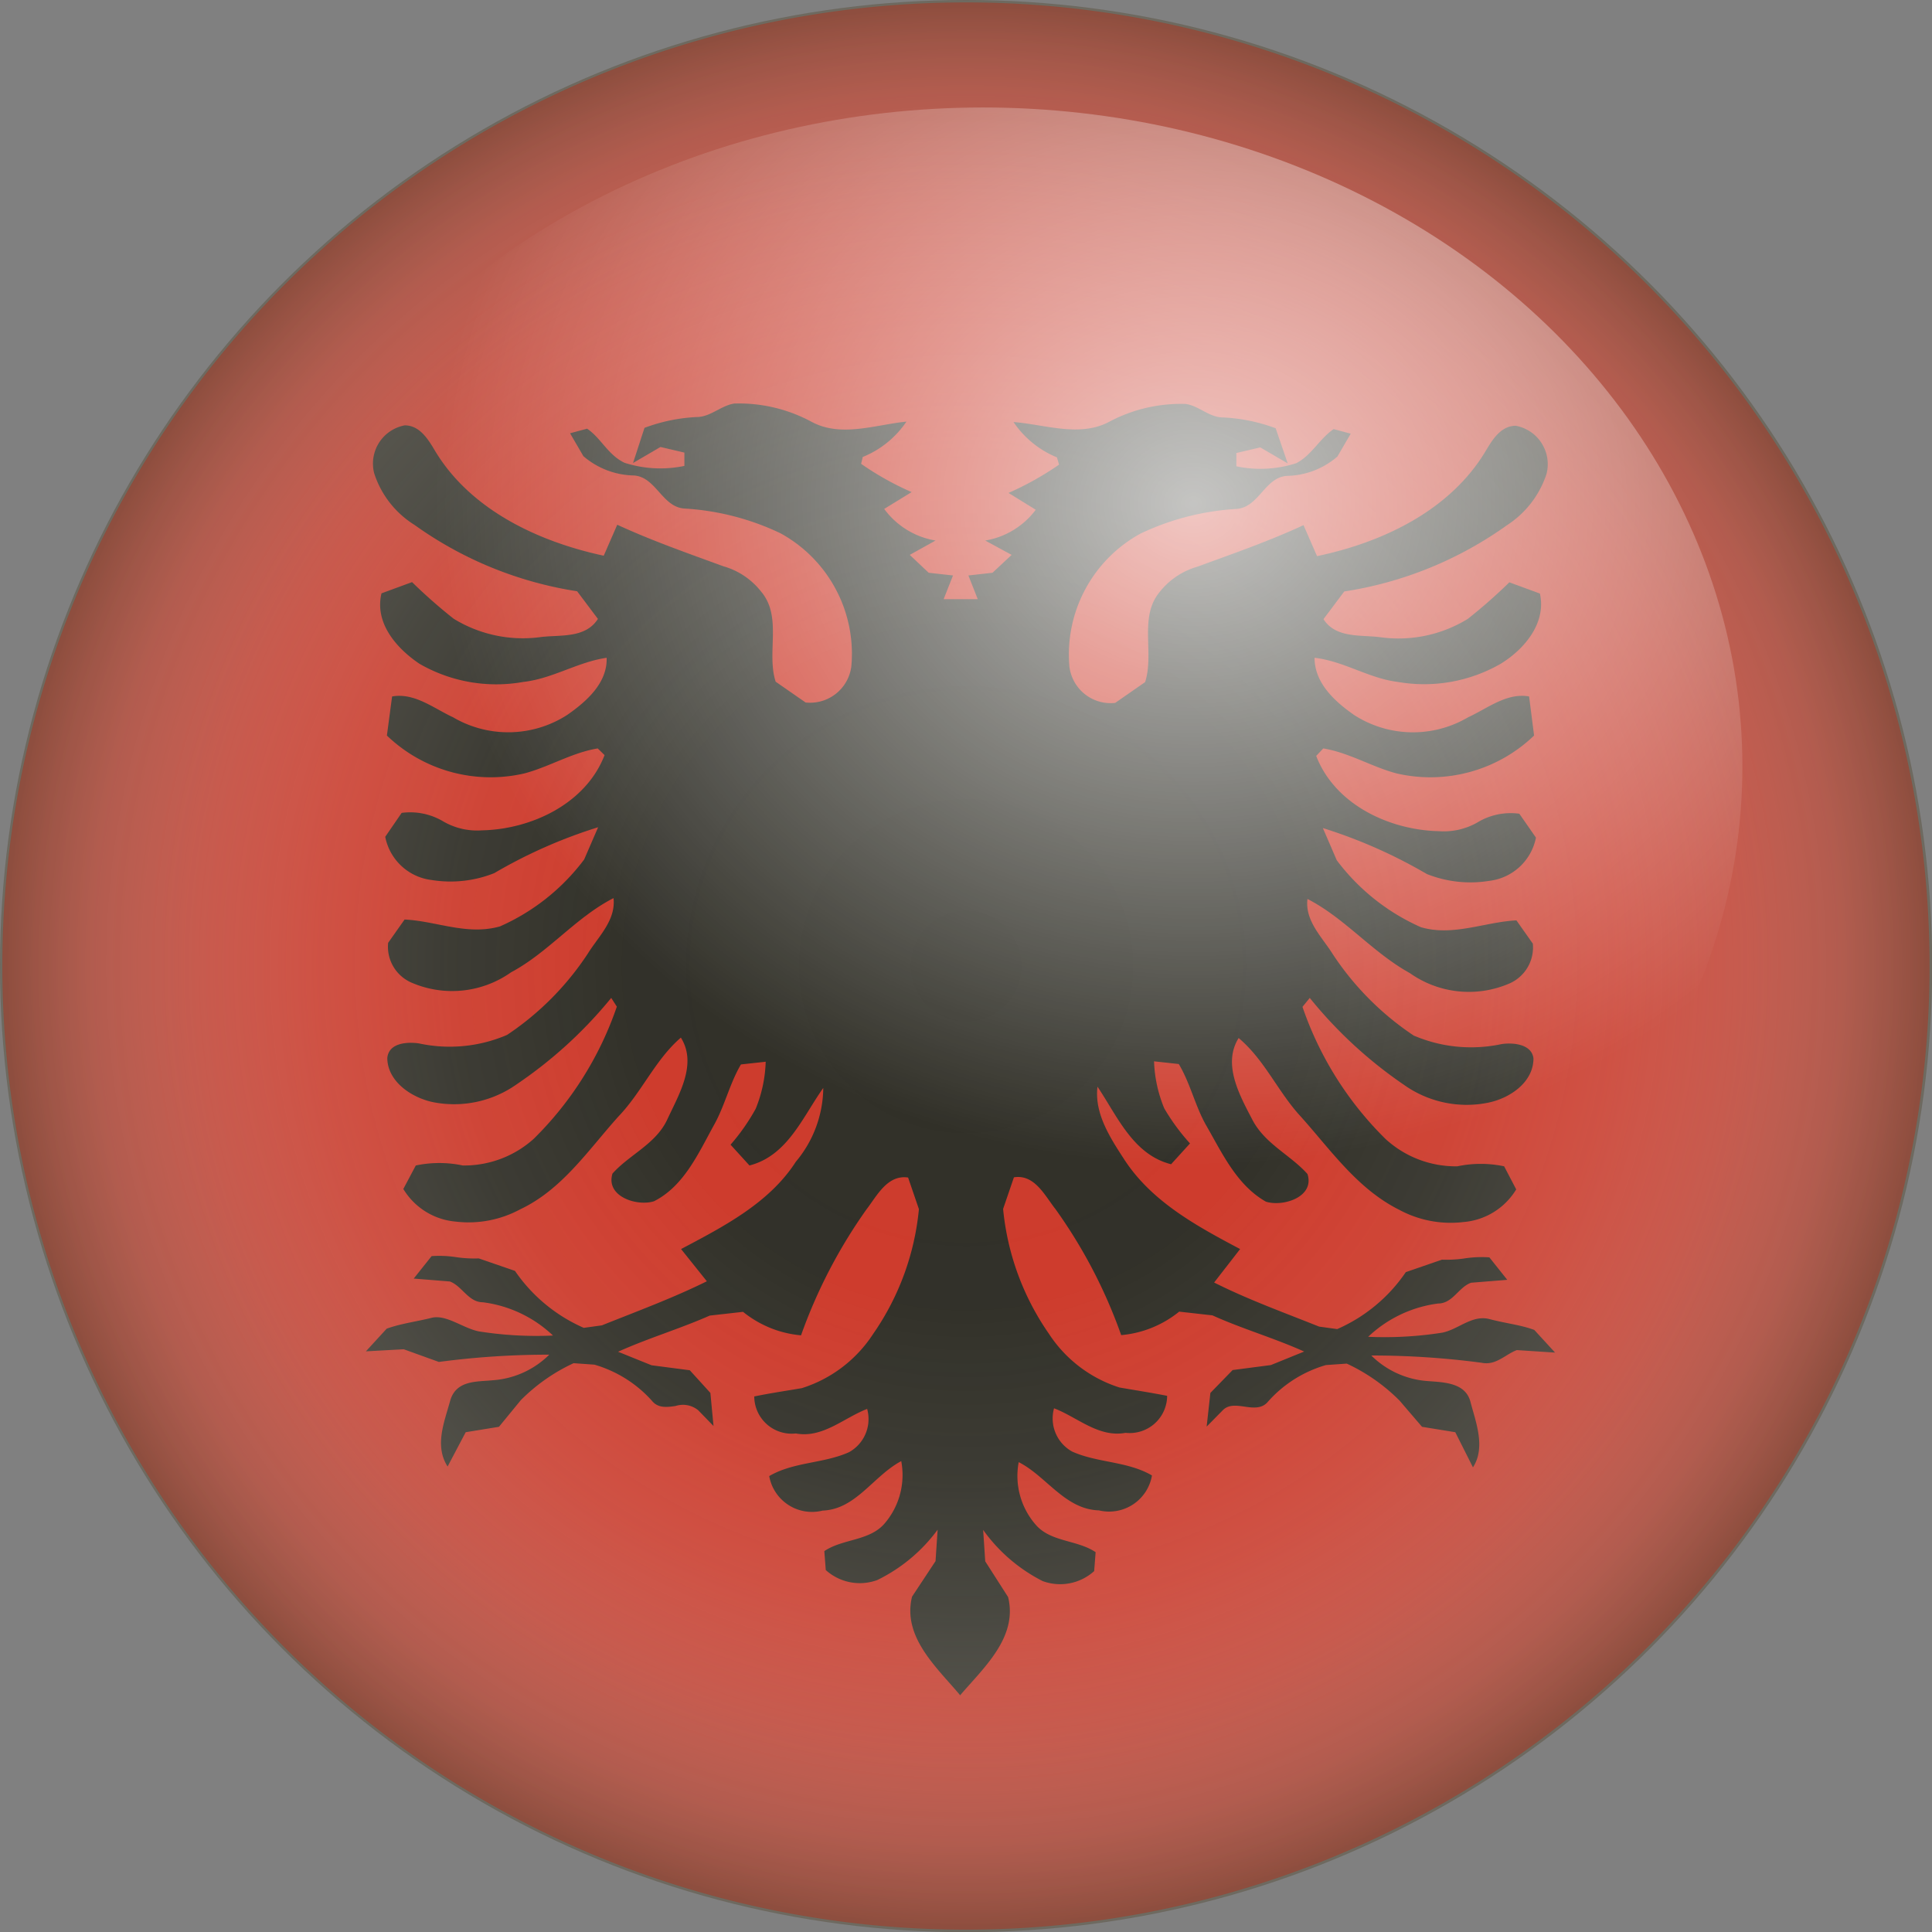 <svg xmlns="http://www.w3.org/2000/svg" xmlns:xlink="http://www.w3.org/1999/xlink" viewBox="0 0 92.93 92.93"><rect x="0" y="0" width="92.93" height="92.93" fill="#808080" stroke="none"/><defs><style>.cls-1{isolation:isolate;}.cls-2{fill:#cd3a2b;}.cls-3{fill:#302f27;}.cls-4{opacity:0.6;mix-blend-mode:multiply;fill:url(#radial-gradient);}.cls-5{opacity:0.7;fill:url(#radial-gradient-2);}</style><radialGradient id="radial-gradient" cx="46.47" cy="46.47" r="46.47" gradientUnits="userSpaceOnUse"><stop offset="0" stop-color="#fff" stop-opacity="0"/><stop offset="0.35" stop-color="#fbfbfb" stop-opacity="0.02"/><stop offset="0.53" stop-color="#eeedec" stop-opacity="0.11"/><stop offset="0.67" stop-color="#d8d6d2" stop-opacity="0.25"/><stop offset="0.79" stop-color="#b8b5ae" stop-opacity="0.44"/><stop offset="0.9" stop-color="#908b80" stop-opacity="0.7"/><stop offset="1" stop-color="#605949"/></radialGradient><radialGradient id="radial-gradient-2" cx="-232.89" cy="-27.21" r="27.44" gradientTransform="translate(367.15 55.79) scale(1.33 1.16)" gradientUnits="userSpaceOnUse"><stop offset="0" stop-color="#fff"/><stop offset="1" stop-color="#fff" stop-opacity="0"/></radialGradient></defs><title>Artboard 67</title><g class="cls-1"><g id="Layer_4" data-name="Layer 4"><path class="cls-2" d="M1.47,35.33A46.35,46.35,0,1,1,35.33,91.46,46.35,46.35,0,0,1,1.47,35.33"/><path class="cls-3" d="M46.19,81.55c-1.11-1.33-2.8-2.8-2.32-4.75L45,75.09l.1-1.51A7.9,7.9,0,0,1,42.2,76a2.44,2.44,0,0,1-2.48-.48l-.07-.91c.88-.6,2.17-.48,2.9-1.33a3.58,3.58,0,0,0,.8-3C42,71,41.17,72.6,39.57,72.66A2.09,2.09,0,0,1,37,71c1.18-.69,2.62-.6,3.84-1.15a1.82,1.82,0,0,0,.87-2.08c-1.12.43-2.14,1.42-3.43,1.18a1.8,1.8,0,0,1-2-1.78c.77-.16,1.54-.27,2.29-.4A6.37,6.37,0,0,0,42,64.16a12.6,12.6,0,0,0,2.2-6l-.52-1.52c-1-.15-1.51.9-2,1.53a24.79,24.79,0,0,0-3.15,6.06,5.15,5.15,0,0,1-2.79-1.13l-1.6.18c-1.45.64-3,1.1-4.41,1.74l1.61.65,1.84.24L34.17,67l.15,1.59-.74-.76a1.16,1.16,0,0,0-1.09-.2c-.42.06-.84.11-1.13-.25a5.94,5.94,0,0,0-2.77-1.74l-1-.07a8.78,8.78,0,0,0-2.54,1.78L24,68.63l-1.6.26-.87,1.65c-.64-1-.16-2.13.12-3.15s1.3-.92,2.06-1a4.27,4.27,0,0,0,2.71-1.23,40.13,40.13,0,0,0-5.31.35l-1.69-.61L17.6,65l1-1.09c.69-.25,1.44-.34,2.15-.52s1.5.49,2.28.65a17.72,17.72,0,0,0,3.57.2,6,6,0,0,0-3.37-1.6c-.7,0-1-.78-1.59-1l-1.74-.14.86-1.08a5.28,5.28,0,0,1,1.18.05,6,6,0,0,0,1.09.06l1.74.6a7.8,7.8,0,0,0,3.31,2.74l.87-.12c1.7-.68,3.41-1.31,5.05-2.12l-1.24-1.55C34.8,59,37,57.87,38.28,55.88a5.6,5.6,0,0,0,1.32-3.55c-1,1.41-1.72,3.26-3.55,3.73l-.91-1a9.84,9.84,0,0,0,1.21-1.73,6.49,6.49,0,0,0,.48-2.26l-1.19.13c-.54.91-.78,2-1.3,2.92-.75,1.36-1.44,2.93-2.88,3.66-.81.26-2.34-.22-2-1.33.82-.92,2.09-1.42,2.64-2.61s1.45-2.66.65-3.93c-1.23,1.06-1.87,2.61-3,3.79-1.45,1.61-2.71,3.52-4.73,4.47a5.23,5.23,0,0,1-3.1.59,3.27,3.27,0,0,1-2.52-1.57L20,56.06a5.47,5.47,0,0,1,2.26,0,5,5,0,0,0,3.41-1.28,16.37,16.37,0,0,0,4-6.36L29.4,48a21.11,21.11,0,0,1-4.54,4.15,5.21,5.21,0,0,1-4,.87c-1.06-.21-2.23-1-2.23-2.14.08-.74,1-.77,1.53-.69a7,7,0,0,0,4.23-.41,13.82,13.82,0,0,0,3.89-3.92c.51-.82,1.35-1.6,1.23-2.66-1.82.93-3.13,2.61-4.93,3.57a4.91,4.91,0,0,1-4.75.51,1.88,1.88,0,0,1-1.16-1.93l.79-1.12c1.53.07,3,.78,4.59.33a10.23,10.23,0,0,0,4.05-3.22l.67-1.55a24,24,0,0,0-5,2.21,5.69,5.69,0,0,1-3,.33,2.59,2.59,0,0,1-2.24-2.08l.79-1.15a3.11,3.11,0,0,1,2,.41,3.24,3.24,0,0,0,1.86.43c2.38-.05,5-1.28,5.9-3.62L28.75,36c-1.23.2-2.32.88-3.52,1.2a7.2,7.2,0,0,1-6.62-1.82l.25-1.88c1.08-.19,2,.57,2.93,1a5.24,5.24,0,0,0,5.49-.11c.92-.64,1.94-1.53,1.9-2.75-1.39.2-2.59,1-4,1.16a7.4,7.4,0,0,1-5-.87C19.12,31.22,18,30,18.35,28.54L19.82,28a25.3,25.3,0,0,0,2,1.76,6.36,6.36,0,0,0,4.21.88c.93-.11,2.13.07,2.73-.87l-1-1.33a18.18,18.18,0,0,1-7.82-3.19A4.58,4.58,0,0,1,18,22.77a1.87,1.87,0,0,1,1.47-2.31c.71,0,1.12.66,1.44,1.2,1.71,2.87,5,4.4,8.13,5.07l.65-1.49c1.67.77,3.39,1.37,5.11,2a3.53,3.53,0,0,1,1.83,1.24c1,1.21.23,2.92.68,4.31l1.44,1a2,2,0,0,0,2.2-1.74,6.61,6.61,0,0,0-3.41-6.4,12.4,12.4,0,0,0-4.63-1.19c-1.07-.08-1.36-1.53-2.43-1.59a3.82,3.82,0,0,1-2.42-.93l-.64-1.1.82-.22c.67.45,1,1.26,1.8,1.64a5.63,5.63,0,0,0,2.88.15v-.64l-1.15-.27-1.32.77L31,20.58a8.29,8.29,0,0,1,2.5-.52c.68,0,1.17-.55,1.82-.65a7.36,7.36,0,0,1,3.7.87c1.42.78,3.08.15,4.58,0a4.62,4.62,0,0,1-2.1,1.7l-.08.33a14.14,14.14,0,0,0,2.43,1.36l-1.32.81A3.86,3.86,0,0,0,45,26l-1.24.69.91.86,1.17.13-.45,1.14.85,0,.79,0-.45-1.14,1.16-.13.92-.86L47.39,26a3.82,3.82,0,0,0,2.43-1.48l-1.31-.81a14.67,14.67,0,0,0,2.43-1.36L50.84,22a4.65,4.65,0,0,1-2.09-1.7c1.52.12,3.17.74,4.58,0a7.35,7.35,0,0,1,3.7-.87c.65.09,1.14.66,1.82.65a8.36,8.36,0,0,1,2.51.52l.58,1.69-1.32-.77-1.15.27v.64a5.62,5.62,0,0,0,2.88-.15c.74-.38,1.13-1.19,1.8-1.64l.82.22-.64,1.1a3.82,3.82,0,0,1-2.42.93c-1.07.06-1.35,1.51-2.43,1.59a12.44,12.44,0,0,0-4.63,1.19,6.63,6.63,0,0,0-3.41,6.4,2,2,0,0,0,2.2,1.74l1.44-1c.45-1.39-.3-3.1.68-4.31a3.56,3.56,0,0,1,1.83-1.24c1.72-.63,3.45-1.23,5.11-2l.65,1.49c3.16-.66,6.41-2.2,8.12-5.07.32-.54.73-1.2,1.44-1.2a1.88,1.88,0,0,1,1.48,2.31,4.66,4.66,0,0,1-1.9,2.47,18.18,18.18,0,0,1-7.83,3.19l-1,1.33c.59.93,1.8.75,2.73.87a6.37,6.37,0,0,0,4.21-.88,25.34,25.34,0,0,0,2-1.76l1.47.54c.32,1.43-.76,2.69-1.89,3.38a7.39,7.39,0,0,1-4.95.87c-1.39-.17-2.59-1-4-1.16,0,1.23,1,2.12,1.9,2.75a5.23,5.23,0,0,0,5.49.11c.94-.43,1.85-1.19,2.93-1l.24,1.88a7.2,7.2,0,0,1-6.62,1.82c-1.2-.32-2.29-1-3.52-1.2l-.34.36c.9,2.34,3.52,3.57,5.91,3.62a3.24,3.24,0,0,0,1.86-.43,3.09,3.09,0,0,1,2-.41l.8,1.15a2.6,2.6,0,0,1-2.25,2.08,5.66,5.66,0,0,1-3-.33,24.22,24.22,0,0,0-5-2.21l.67,1.55a10.23,10.23,0,0,0,4.05,3.22c1.54.45,3.06-.25,4.59-.33l.79,1.12a1.89,1.89,0,0,1-1.16,1.93,4.91,4.91,0,0,1-4.75-.51c-1.81-1-3.12-2.64-4.93-3.57-.13,1.06.71,1.84,1.22,2.66A13.86,13.86,0,0,0,68,49.81a7,7,0,0,0,4.23.41c.55-.08,1.45,0,1.53.69,0,1.17-1.17,1.94-2.23,2.14a5.21,5.21,0,0,1-4-.87A21.11,21.11,0,0,1,63,48l-.35.43a16.33,16.33,0,0,0,4,6.36A5,5,0,0,0,70.1,56.1a5.45,5.45,0,0,1,2.25,0l.58,1.11a3.27,3.27,0,0,1-2.53,1.57,5.21,5.21,0,0,1-3.1-.59c-2-1-3.28-2.86-4.72-4.47-1.1-1.18-1.74-2.73-3-3.79-.79,1.26.05,2.76.66,3.93s1.83,1.69,2.65,2.61c.36,1.11-1.18,1.59-2,1.33C59.48,57,58.78,55.45,58,54.1c-.52-.93-.75-2-1.3-2.92l-1.19-.13A6.48,6.48,0,0,0,56,53.31,10,10,0,0,0,57.24,55l-.91,1c-1.83-.46-2.59-2.32-3.54-3.73-.16,1.3.63,2.49,1.32,3.55,1.32,2,3.48,3.17,5.54,4.26L58.4,61.69c1.63.82,3.35,1.44,5.05,2.12l.87.12a7.74,7.74,0,0,0,3.3-2.74l1.74-.6a5.92,5.92,0,0,0,1.09-.06,5.35,5.35,0,0,1,1.19-.05l.86,1.08-1.74.14c-.6.21-.88,1-1.59,1a6,6,0,0,0-3.36,1.6,17.71,17.71,0,0,0,3.57-.2c.78-.16,1.43-.87,2.27-.65s1.47.27,2.15.52l1,1.09-1.84-.12c-.56.21-1,.75-1.69.61a40.08,40.08,0,0,0-5.31-.35,4.27,4.27,0,0,0,2.71,1.23c.77.06,1.82.07,2.06,1s.75,2.18.12,3.15L70,68.89l-1.6-.26-1.08-1.26a8.82,8.82,0,0,0-2.54-1.78l-1,.07A5.91,5.91,0,0,0,61,67.41c-.29.36-.71.31-1.13.25s-.8-.11-1.08.2l-.75.76L58.22,67l1.07-1.1,1.84-.24,1.6-.65c-1.44-.65-3-1.1-4.41-1.74l-1.6-.18a5.15,5.15,0,0,1-2.79,1.13,24.31,24.31,0,0,0-3.16-6.06c-.51-.64-1-1.69-2-1.53l-.52,1.52a12.61,12.61,0,0,0,2.2,6,6.35,6.35,0,0,0,3.4,2.59c.76.13,1.52.25,2.29.4a1.8,1.8,0,0,1-2,1.78c-1.3.24-2.31-.75-3.44-1.18a1.82,1.82,0,0,0,.87,2.08c1.22.55,2.66.46,3.84,1.15a2.09,2.09,0,0,1-2.55,1.68C51.22,72.6,50.33,71,49,70.33a3.57,3.57,0,0,0,.81,3c.72.85,2,.73,2.89,1.33l-.07.91a2.44,2.44,0,0,1-2.48.48,7.92,7.92,0,0,1-2.86-2.46l.1,1.51,1.1,1.72c.48,1.95-1.2,3.42-2.33,4.75"/><circle class="cls-4" cx="46.47" cy="46.47" r="46.47"/><ellipse class="cls-5" cx="47.28" cy="36.86" rx="36.53" ry="31.69"/></g></g></svg>